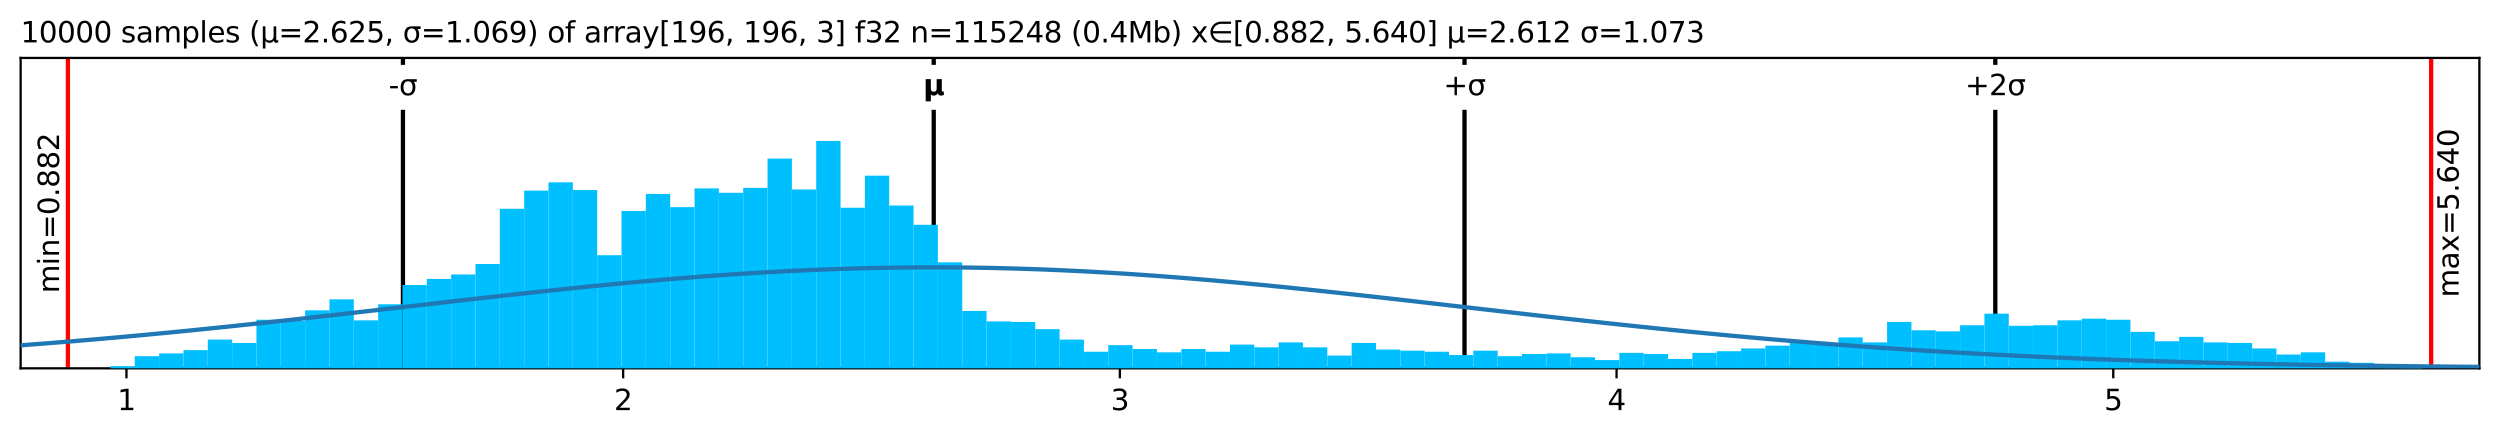<?xml version="1.0" encoding="utf-8" standalone="no"?>
<!DOCTYPE svg PUBLIC "-//W3C//DTD SVG 1.1//EN"
  "http://www.w3.org/Graphics/SVG/1.1/DTD/svg11.dtd">
<svg xmlns:xlink="http://www.w3.org/1999/xlink" width="872.4pt" height="152.406pt" viewBox="0 0 872.4 152.406" xmlns="http://www.w3.org/2000/svg" version="1.1">
 <defs>
  <style type="text/css">*{stroke-linejoin: round; stroke-linecap: butt}</style>
 </defs>
 <g id="figure_1">
  <g id="patch_1">
   <path d="M 0 152.406 
L 872.4 152.406 
L 872.4 0 
L 0 0 
z
" style="fill: #ffffff"/>
  </g>
  <g id="axes_1">
   <g id="patch_2">
    <path d="M 7.2 128.528 
L 865.2 128.528 
L 865.2 20.214 
L 7.2 20.214 
z
" style="fill: #ffffff"/>
   </g>
   <g id="matplotlib.axis_1">
    <g id="xtick_1">
     <g id="line2d_1">
      <defs>
       <path id="m8f1de1206a" d="M 0 0 
L 0 3.5 
" style="stroke: #000000; stroke-width: 0.8"/>
      </defs>
      <g>
       <use xlink:href="#m8f1de1206a" x="44.13" y="128.528" style="stroke: #000000; stroke-width: 0.8"/>
      </g>
     </g>
     <g id="text_1">
      <!-- 1 -->
      <g transform="translate(40.949 143.127) scale(0.1 -0.1)">
       <defs>
        <path id="DejaVuSans-31" d="M 794 531 
L 1825 531 
L 1825 4091 
L 703 3866 
L 703 4441 
L 1819 4666 
L 2450 4666 
L 2450 531 
L 3481 531 
L 3481 0 
L 794 0 
L 794 531 
z
" transform="scale(0.016)"/>
       </defs>
       <use xlink:href="#DejaVuSans-31"/>
      </g>
     </g>
    </g>
    <g id="xtick_2">
     <g id="line2d_2">
      <g>
       <use xlink:href="#m8f1de1206a" x="217.459" y="128.528" style="stroke: #000000; stroke-width: 0.8"/>
      </g>
     </g>
     <g id="text_2">
      <!-- 2 -->
      <g transform="translate(214.277 143.127) scale(0.1 -0.1)">
       <defs>
        <path id="DejaVuSans-32" d="M 1228 531 
L 3431 531 
L 3431 0 
L 469 0 
L 469 531 
Q 828 903 1448 1529 
Q 2069 2156 2228 2338 
Q 2531 2678 2651 2914 
Q 2772 3150 2772 3378 
Q 2772 3750 2511 3984 
Q 2250 4219 1831 4219 
Q 1534 4219 1204 4116 
Q 875 4013 500 3803 
L 500 4441 
Q 881 4594 1212 4672 
Q 1544 4750 1819 4750 
Q 2544 4750 2975 4387 
Q 3406 4025 3406 3419 
Q 3406 3131 3298 2873 
Q 3191 2616 2906 2266 
Q 2828 2175 2409 1742 
Q 1991 1309 1228 531 
z
" transform="scale(0.016)"/>
       </defs>
       <use xlink:href="#DejaVuSans-32"/>
      </g>
     </g>
    </g>
    <g id="xtick_3">
     <g id="line2d_3">
      <g>
       <use xlink:href="#m8f1de1206a" x="390.788" y="128.528" style="stroke: #000000; stroke-width: 0.8"/>
      </g>
     </g>
     <g id="text_3">
      <!-- 3 -->
      <g transform="translate(387.606 143.127) scale(0.1 -0.1)">
       <defs>
        <path id="DejaVuSans-33" d="M 2597 2516 
Q 3050 2419 3304 2112 
Q 3559 1806 3559 1356 
Q 3559 666 3084 287 
Q 2609 -91 1734 -91 
Q 1441 -91 1130 -33 
Q 819 25 488 141 
L 488 750 
Q 750 597 1062 519 
Q 1375 441 1716 441 
Q 2309 441 2620 675 
Q 2931 909 2931 1356 
Q 2931 1769 2642 2001 
Q 2353 2234 1838 2234 
L 1294 2234 
L 1294 2753 
L 1863 2753 
Q 2328 2753 2575 2939 
Q 2822 3125 2822 3475 
Q 2822 3834 2567 4026 
Q 2313 4219 1838 4219 
Q 1578 4219 1281 4162 
Q 984 4106 628 3988 
L 628 4550 
Q 988 4650 1302 4700 
Q 1616 4750 1894 4750 
Q 2613 4750 3031 4423 
Q 3450 4097 3450 3541 
Q 3450 3153 3228 2886 
Q 3006 2619 2597 2516 
z
" transform="scale(0.016)"/>
       </defs>
       <use xlink:href="#DejaVuSans-33"/>
      </g>
     </g>
    </g>
    <g id="xtick_4">
     <g id="line2d_4">
      <g>
       <use xlink:href="#m8f1de1206a" x="564.117" y="128.528" style="stroke: #000000; stroke-width: 0.8"/>
      </g>
     </g>
     <g id="text_4">
      <!-- 4 -->
      <g transform="translate(560.935 143.127) scale(0.1 -0.1)">
       <defs>
        <path id="DejaVuSans-34" d="M 2419 4116 
L 825 1625 
L 2419 1625 
L 2419 4116 
z
M 2253 4666 
L 3047 4666 
L 3047 1625 
L 3713 1625 
L 3713 1100 
L 3047 1100 
L 3047 0 
L 2419 0 
L 2419 1100 
L 313 1100 
L 313 1709 
L 2253 4666 
z
" transform="scale(0.016)"/>
       </defs>
       <use xlink:href="#DejaVuSans-34"/>
      </g>
     </g>
    </g>
    <g id="xtick_5">
     <g id="line2d_5">
      <g>
       <use xlink:href="#m8f1de1206a" x="737.445" y="128.528" style="stroke: #000000; stroke-width: 0.8"/>
      </g>
     </g>
     <g id="text_5">
      <!-- 5 -->
      <g transform="translate(734.264 143.127) scale(0.1 -0.1)">
       <defs>
        <path id="DejaVuSans-35" d="M 691 4666 
L 3169 4666 
L 3169 4134 
L 1269 4134 
L 1269 2991 
Q 1406 3038 1543 3061 
Q 1681 3084 1819 3084 
Q 2600 3084 3056 2656 
Q 3513 2228 3513 1497 
Q 3513 744 3044 326 
Q 2575 -91 1722 -91 
Q 1428 -91 1123 -41 
Q 819 9 494 109 
L 494 744 
Q 775 591 1075 516 
Q 1375 441 1709 441 
Q 2250 441 2565 725 
Q 2881 1009 2881 1497 
Q 2881 1984 2565 2268 
Q 2250 2553 1709 2553 
Q 1456 2553 1204 2497 
Q 953 2441 691 2322 
L 691 4666 
z
" transform="scale(0.016)"/>
       </defs>
       <use xlink:href="#DejaVuSans-35"/>
      </g>
     </g>
    </g>
   </g>
   <g id="matplotlib.axis_2"/>
   <g id="line2d_6">
    <path d="M 140.611 128.528 
L 140.611 20.214 
" clip-path="url(#p0a76fdce7d)" style="fill: none; stroke: #000000; stroke-width: 1.5; stroke-linecap: square"/>
   </g>
   <g id="line2d_7">
    <path d="M 325.833 128.528 
L 325.833 20.214 
" clip-path="url(#p0a76fdce7d)" style="fill: none; stroke: #000000; stroke-width: 1.5; stroke-linecap: square"/>
   </g>
   <g id="line2d_8">
    <path d="M 511.056 128.528 
L 511.056 20.214 
" clip-path="url(#p0a76fdce7d)" style="fill: none; stroke: #000000; stroke-width: 1.5; stroke-linecap: square"/>
   </g>
   <g id="line2d_9">
    <path d="M 696.278 128.528 
L 696.278 20.214 
" clip-path="url(#p0a76fdce7d)" style="fill: none; stroke: #000000; stroke-width: 1.5; stroke-linecap: square"/>
   </g>
   <g id="line2d_10">
    <path d="M 23.694 128.528 
L 23.694 20.214 
" clip-path="url(#p0a76fdce7d)" style="fill: none; stroke: #ff0000; stroke-width: 1.5; stroke-linecap: square"/>
   </g>
   <g id="line2d_11">
    <path d="M 848.376 128.528 
L 848.376 20.214 
" clip-path="url(#p0a76fdce7d)" style="fill: none; stroke: #ff0000; stroke-width: 1.5; stroke-linecap: square"/>
   </g>
   <g id="patch_3">
    <path d="M 7.2 128.528 
L 7.2 20.214 
" style="fill: none; stroke: #000000; stroke-width: 0.8; stroke-linejoin: miter; stroke-linecap: square"/>
   </g>
   <g id="patch_4">
    <path d="M 865.2 128.528 
L 865.2 20.214 
" style="fill: none; stroke: #000000; stroke-width: 0.8; stroke-linejoin: miter; stroke-linecap: square"/>
   </g>
   <g id="patch_5">
    <path d="M 7.2 128.528 
L 865.2 128.528 
" style="fill: none; stroke: #000000; stroke-width: 0.8; stroke-linejoin: miter; stroke-linecap: square"/>
   </g>
   <g id="patch_6">
    <path d="M 7.2 20.214 
L 865.2 20.214 
" style="fill: none; stroke: #000000; stroke-width: 0.8; stroke-linejoin: miter; stroke-linecap: square"/>
   </g>
   <g id="text_6">
    <g id="patch_7">
     <path d="M 22.694 102.303 
L 22.694 46.439 
Q 22.694 46.439 22.694 46.439 
L 13.016 46.439 
Q 13.016 46.439 13.016 46.439 
L 13.016 102.303 
Q 13.016 102.303 13.016 102.303 
L 22.694 102.303 
Q 22.694 102.303 22.694 102.303 
z
" style="fill: #ffffff"/>
    </g>
    <!-- min=0.882 -->
    <g transform="translate(20.614 102.303) rotate(-90) scale(0.1 -0.1)">
     <defs>
      <path id="DejaVuSans-6d" d="M 3328 2828 
Q 3544 3216 3844 3400 
Q 4144 3584 4550 3584 
Q 5097 3584 5394 3201 
Q 5691 2819 5691 2113 
L 5691 0 
L 5113 0 
L 5113 2094 
Q 5113 2597 4934 2840 
Q 4756 3084 4391 3084 
Q 3944 3084 3684 2787 
Q 3425 2491 3425 1978 
L 3425 0 
L 2847 0 
L 2847 2094 
Q 2847 2600 2669 2842 
Q 2491 3084 2119 3084 
Q 1678 3084 1418 2786 
Q 1159 2488 1159 1978 
L 1159 0 
L 581 0 
L 581 3500 
L 1159 3500 
L 1159 2956 
Q 1356 3278 1631 3431 
Q 1906 3584 2284 3584 
Q 2666 3584 2933 3390 
Q 3200 3197 3328 2828 
z
" transform="scale(0.016)"/>
      <path id="DejaVuSans-69" d="M 603 3500 
L 1178 3500 
L 1178 0 
L 603 0 
L 603 3500 
z
M 603 4863 
L 1178 4863 
L 1178 4134 
L 603 4134 
L 603 4863 
z
" transform="scale(0.016)"/>
      <path id="DejaVuSans-6e" d="M 3513 2113 
L 3513 0 
L 2938 0 
L 2938 2094 
Q 2938 2591 2744 2837 
Q 2550 3084 2163 3084 
Q 1697 3084 1428 2787 
Q 1159 2491 1159 1978 
L 1159 0 
L 581 0 
L 581 3500 
L 1159 3500 
L 1159 2956 
Q 1366 3272 1645 3428 
Q 1925 3584 2291 3584 
Q 2894 3584 3203 3211 
Q 3513 2838 3513 2113 
z
" transform="scale(0.016)"/>
      <path id="DejaVuSans-3d" d="M 678 2906 
L 4684 2906 
L 4684 2381 
L 678 2381 
L 678 2906 
z
M 678 1631 
L 4684 1631 
L 4684 1100 
L 678 1100 
L 678 1631 
z
" transform="scale(0.016)"/>
      <path id="DejaVuSans-30" d="M 2034 4250 
Q 1547 4250 1301 3770 
Q 1056 3291 1056 2328 
Q 1056 1369 1301 889 
Q 1547 409 2034 409 
Q 2525 409 2770 889 
Q 3016 1369 3016 2328 
Q 3016 3291 2770 3770 
Q 2525 4250 2034 4250 
z
M 2034 4750 
Q 2819 4750 3233 4129 
Q 3647 3509 3647 2328 
Q 3647 1150 3233 529 
Q 2819 -91 2034 -91 
Q 1250 -91 836 529 
Q 422 1150 422 2328 
Q 422 3509 836 4129 
Q 1250 4750 2034 4750 
z
" transform="scale(0.016)"/>
      <path id="DejaVuSans-2e" d="M 684 794 
L 1344 794 
L 1344 0 
L 684 0 
L 684 794 
z
" transform="scale(0.016)"/>
      <path id="DejaVuSans-38" d="M 2034 2216 
Q 1584 2216 1326 1975 
Q 1069 1734 1069 1313 
Q 1069 891 1326 650 
Q 1584 409 2034 409 
Q 2484 409 2743 651 
Q 3003 894 3003 1313 
Q 3003 1734 2745 1975 
Q 2488 2216 2034 2216 
z
M 1403 2484 
Q 997 2584 770 2862 
Q 544 3141 544 3541 
Q 544 4100 942 4425 
Q 1341 4750 2034 4750 
Q 2731 4750 3128 4425 
Q 3525 4100 3525 3541 
Q 3525 3141 3298 2862 
Q 3072 2584 2669 2484 
Q 3125 2378 3379 2068 
Q 3634 1759 3634 1313 
Q 3634 634 3220 271 
Q 2806 -91 2034 -91 
Q 1263 -91 848 271 
Q 434 634 434 1313 
Q 434 1759 690 2068 
Q 947 2378 1403 2484 
z
M 1172 3481 
Q 1172 3119 1398 2916 
Q 1625 2713 2034 2713 
Q 2441 2713 2670 2916 
Q 2900 3119 2900 3481 
Q 2900 3844 2670 4047 
Q 2441 4250 2034 4250 
Q 1625 4250 1398 4047 
Q 1172 3844 1172 3481 
z
" transform="scale(0.016)"/>
     </defs>
     <use xlink:href="#DejaVuSans-6d"/>
     <use xlink:href="#DejaVuSans-69" x="97.412"/>
     <use xlink:href="#DejaVuSans-6e" x="125.195"/>
     <use xlink:href="#DejaVuSans-3d" x="188.574"/>
     <use xlink:href="#DejaVuSans-30" x="272.363"/>
     <use xlink:href="#DejaVuSans-2e" x="335.986"/>
     <use xlink:href="#DejaVuSans-38" x="367.773"/>
     <use xlink:href="#DejaVuSans-38" x="431.396"/>
     <use xlink:href="#DejaVuSans-32" x="495.02"/>
    </g>
   </g>
   <g id="text_7">
    <g id="patch_8">
     <path d="M 860.054 103.769 
L 860.054 44.973 
Q 860.054 44.973 860.054 44.973 
L 850.376 44.973 
Q 850.376 44.973 850.376 44.973 
L 850.376 103.769 
Q 850.376 103.769 850.376 103.769 
L 860.054 103.769 
Q 860.054 103.769 860.054 103.769 
z
" style="fill: #ffffff"/>
    </g>
    <!-- max=5.640 -->
    <g transform="translate(857.974 103.769) rotate(-90) scale(0.1 -0.1)">
     <defs>
      <path id="DejaVuSans-61" d="M 2194 1759 
Q 1497 1759 1228 1600 
Q 959 1441 959 1056 
Q 959 750 1161 570 
Q 1363 391 1709 391 
Q 2188 391 2477 730 
Q 2766 1069 2766 1631 
L 2766 1759 
L 2194 1759 
z
M 3341 1997 
L 3341 0 
L 2766 0 
L 2766 531 
Q 2569 213 2275 61 
Q 1981 -91 1556 -91 
Q 1019 -91 701 211 
Q 384 513 384 1019 
Q 384 1609 779 1909 
Q 1175 2209 1959 2209 
L 2766 2209 
L 2766 2266 
Q 2766 2663 2505 2880 
Q 2244 3097 1772 3097 
Q 1472 3097 1187 3025 
Q 903 2953 641 2809 
L 641 3341 
Q 956 3463 1253 3523 
Q 1550 3584 1831 3584 
Q 2591 3584 2966 3190 
Q 3341 2797 3341 1997 
z
" transform="scale(0.016)"/>
      <path id="DejaVuSans-78" d="M 3513 3500 
L 2247 1797 
L 3578 0 
L 2900 0 
L 1881 1375 
L 863 0 
L 184 0 
L 1544 1831 
L 300 3500 
L 978 3500 
L 1906 2253 
L 2834 3500 
L 3513 3500 
z
" transform="scale(0.016)"/>
      <path id="DejaVuSans-36" d="M 2113 2584 
Q 1688 2584 1439 2293 
Q 1191 2003 1191 1497 
Q 1191 994 1439 701 
Q 1688 409 2113 409 
Q 2538 409 2786 701 
Q 3034 994 3034 1497 
Q 3034 2003 2786 2293 
Q 2538 2584 2113 2584 
z
M 3366 4563 
L 3366 3988 
Q 3128 4100 2886 4159 
Q 2644 4219 2406 4219 
Q 1781 4219 1451 3797 
Q 1122 3375 1075 2522 
Q 1259 2794 1537 2939 
Q 1816 3084 2150 3084 
Q 2853 3084 3261 2657 
Q 3669 2231 3669 1497 
Q 3669 778 3244 343 
Q 2819 -91 2113 -91 
Q 1303 -91 875 529 
Q 447 1150 447 2328 
Q 447 3434 972 4092 
Q 1497 4750 2381 4750 
Q 2619 4750 2861 4703 
Q 3103 4656 3366 4563 
z
" transform="scale(0.016)"/>
     </defs>
     <use xlink:href="#DejaVuSans-6d"/>
     <use xlink:href="#DejaVuSans-61" x="97.412"/>
     <use xlink:href="#DejaVuSans-78" x="158.691"/>
     <use xlink:href="#DejaVuSans-3d" x="217.871"/>
     <use xlink:href="#DejaVuSans-35" x="301.66"/>
     <use xlink:href="#DejaVuSans-2e" x="365.283"/>
     <use xlink:href="#DejaVuSans-36" x="397.07"/>
     <use xlink:href="#DejaVuSans-34" x="460.693"/>
     <use xlink:href="#DejaVuSans-30" x="524.316"/>
    </g>
   </g>
   <g id="text_8">
    <!-- 10000 samples (μ=2.625, σ=1.069) of array[196, 196, 3] f32 n=115248 (0.4Mb) x∈[0.882, 5.640] μ=2.612 σ=1.073 -->
    <g transform="translate(7.2 14.798) scale(0.1 -0.1)">
     <defs>
      <path id="DejaVuSans-20" transform="scale(0.016)"/>
      <path id="DejaVuSans-73" d="M 2834 3397 
L 2834 2853 
Q 2591 2978 2328 3040 
Q 2066 3103 1784 3103 
Q 1356 3103 1142 2972 
Q 928 2841 928 2578 
Q 928 2378 1081 2264 
Q 1234 2150 1697 2047 
L 1894 2003 
Q 2506 1872 2764 1633 
Q 3022 1394 3022 966 
Q 3022 478 2636 193 
Q 2250 -91 1575 -91 
Q 1294 -91 989 -36 
Q 684 19 347 128 
L 347 722 
Q 666 556 975 473 
Q 1284 391 1588 391 
Q 1994 391 2212 530 
Q 2431 669 2431 922 
Q 2431 1156 2273 1281 
Q 2116 1406 1581 1522 
L 1381 1569 
Q 847 1681 609 1914 
Q 372 2147 372 2553 
Q 372 3047 722 3315 
Q 1072 3584 1716 3584 
Q 2034 3584 2315 3537 
Q 2597 3491 2834 3397 
z
" transform="scale(0.016)"/>
      <path id="DejaVuSans-70" d="M 1159 525 
L 1159 -1331 
L 581 -1331 
L 581 3500 
L 1159 3500 
L 1159 2969 
Q 1341 3281 1617 3432 
Q 1894 3584 2278 3584 
Q 2916 3584 3314 3078 
Q 3713 2572 3713 1747 
Q 3713 922 3314 415 
Q 2916 -91 2278 -91 
Q 1894 -91 1617 61 
Q 1341 213 1159 525 
z
M 3116 1747 
Q 3116 2381 2855 2742 
Q 2594 3103 2138 3103 
Q 1681 3103 1420 2742 
Q 1159 2381 1159 1747 
Q 1159 1113 1420 752 
Q 1681 391 2138 391 
Q 2594 391 2855 752 
Q 3116 1113 3116 1747 
z
" transform="scale(0.016)"/>
      <path id="DejaVuSans-6c" d="M 603 4863 
L 1178 4863 
L 1178 0 
L 603 0 
L 603 4863 
z
" transform="scale(0.016)"/>
      <path id="DejaVuSans-65" d="M 3597 1894 
L 3597 1613 
L 953 1613 
Q 991 1019 1311 708 
Q 1631 397 2203 397 
Q 2534 397 2845 478 
Q 3156 559 3463 722 
L 3463 178 
Q 3153 47 2828 -22 
Q 2503 -91 2169 -91 
Q 1331 -91 842 396 
Q 353 884 353 1716 
Q 353 2575 817 3079 
Q 1281 3584 2069 3584 
Q 2775 3584 3186 3129 
Q 3597 2675 3597 1894 
z
M 3022 2063 
Q 3016 2534 2758 2815 
Q 2500 3097 2075 3097 
Q 1594 3097 1305 2825 
Q 1016 2553 972 2059 
L 3022 2063 
z
" transform="scale(0.016)"/>
      <path id="DejaVuSans-28" d="M 1984 4856 
Q 1566 4138 1362 3434 
Q 1159 2731 1159 2009 
Q 1159 1288 1364 580 
Q 1569 -128 1984 -844 
L 1484 -844 
Q 1016 -109 783 600 
Q 550 1309 550 2009 
Q 550 2706 781 3412 
Q 1013 4119 1484 4856 
L 1984 4856 
z
" transform="scale(0.016)"/>
      <path id="DejaVuSans-3bc" d="M 544 -1331 
L 544 3500 
L 1119 3500 
L 1119 1325 
Q 1119 872 1334 640 
Q 1550 409 1972 409 
Q 2434 409 2667 671 
Q 2900 934 2900 1459 
L 2900 3500 
L 3475 3500 
L 3475 806 
Q 3475 619 3529 530 
Q 3584 441 3700 441 
Q 3728 441 3778 458 
Q 3828 475 3916 513 
L 3916 50 
Q 3788 -22 3673 -56 
Q 3559 -91 3450 -91 
Q 3234 -91 3106 31 
Q 2978 153 2931 403 
Q 2775 156 2548 32 
Q 2322 -91 2016 -91 
Q 1697 -91 1473 31 
Q 1250 153 1119 397 
L 1119 -1331 
L 544 -1331 
z
" transform="scale(0.016)"/>
      <path id="DejaVuSans-2c" d="M 750 794 
L 1409 794 
L 1409 256 
L 897 -744 
L 494 -744 
L 750 256 
L 750 794 
z
" transform="scale(0.016)"/>
      <path id="DejaVuSans-3c3" d="M 1959 3044 
Q 1484 3044 1228 2700 
Q 959 2341 959 1747 
Q 959 1119 1226 758 
Q 1494 397 1959 397 
Q 2419 397 2687 759 
Q 2956 1122 2956 1747 
Q 2956 2319 2688 2700 
Q 2441 3044 1959 3044 
z
M 1959 3500 
L 3869 3500 
L 3869 2925 
L 3225 2925 
Q 3566 2438 3566 1747 
Q 3566 888 3138 400 
Q 2709 -91 1959 -91 
Q 1206 -91 781 400 
Q 353 888 353 1747 
Q 353 2613 781 3097 
Q 1134 3500 1959 3500 
z
" transform="scale(0.016)"/>
      <path id="DejaVuSans-39" d="M 703 97 
L 703 672 
Q 941 559 1184 500 
Q 1428 441 1663 441 
Q 2288 441 2617 861 
Q 2947 1281 2994 2138 
Q 2813 1869 2534 1725 
Q 2256 1581 1919 1581 
Q 1219 1581 811 2004 
Q 403 2428 403 3163 
Q 403 3881 828 4315 
Q 1253 4750 1959 4750 
Q 2769 4750 3195 4129 
Q 3622 3509 3622 2328 
Q 3622 1225 3098 567 
Q 2575 -91 1691 -91 
Q 1453 -91 1209 -44 
Q 966 3 703 97 
z
M 1959 2075 
Q 2384 2075 2632 2365 
Q 2881 2656 2881 3163 
Q 2881 3666 2632 3958 
Q 2384 4250 1959 4250 
Q 1534 4250 1286 3958 
Q 1038 3666 1038 3163 
Q 1038 2656 1286 2365 
Q 1534 2075 1959 2075 
z
" transform="scale(0.016)"/>
      <path id="DejaVuSans-29" d="M 513 4856 
L 1013 4856 
Q 1481 4119 1714 3412 
Q 1947 2706 1947 2009 
Q 1947 1309 1714 600 
Q 1481 -109 1013 -844 
L 513 -844 
Q 928 -128 1133 580 
Q 1338 1288 1338 2009 
Q 1338 2731 1133 3434 
Q 928 4138 513 4856 
z
" transform="scale(0.016)"/>
      <path id="DejaVuSans-6f" d="M 1959 3097 
Q 1497 3097 1228 2736 
Q 959 2375 959 1747 
Q 959 1119 1226 758 
Q 1494 397 1959 397 
Q 2419 397 2687 759 
Q 2956 1122 2956 1747 
Q 2956 2369 2687 2733 
Q 2419 3097 1959 3097 
z
M 1959 3584 
Q 2709 3584 3137 3096 
Q 3566 2609 3566 1747 
Q 3566 888 3137 398 
Q 2709 -91 1959 -91 
Q 1206 -91 779 398 
Q 353 888 353 1747 
Q 353 2609 779 3096 
Q 1206 3584 1959 3584 
z
" transform="scale(0.016)"/>
      <path id="DejaVuSans-66" d="M 2375 4863 
L 2375 4384 
L 1825 4384 
Q 1516 4384 1395 4259 
Q 1275 4134 1275 3809 
L 1275 3500 
L 2222 3500 
L 2222 3053 
L 1275 3053 
L 1275 0 
L 697 0 
L 697 3053 
L 147 3053 
L 147 3500 
L 697 3500 
L 697 3744 
Q 697 4328 969 4595 
Q 1241 4863 1831 4863 
L 2375 4863 
z
" transform="scale(0.016)"/>
      <path id="DejaVuSans-72" d="M 2631 2963 
Q 2534 3019 2420 3045 
Q 2306 3072 2169 3072 
Q 1681 3072 1420 2755 
Q 1159 2438 1159 1844 
L 1159 0 
L 581 0 
L 581 3500 
L 1159 3500 
L 1159 2956 
Q 1341 3275 1631 3429 
Q 1922 3584 2338 3584 
Q 2397 3584 2469 3576 
Q 2541 3569 2628 3553 
L 2631 2963 
z
" transform="scale(0.016)"/>
      <path id="DejaVuSans-79" d="M 2059 -325 
Q 1816 -950 1584 -1140 
Q 1353 -1331 966 -1331 
L 506 -1331 
L 506 -850 
L 844 -850 
Q 1081 -850 1212 -737 
Q 1344 -625 1503 -206 
L 1606 56 
L 191 3500 
L 800 3500 
L 1894 763 
L 2988 3500 
L 3597 3500 
L 2059 -325 
z
" transform="scale(0.016)"/>
      <path id="DejaVuSans-5b" d="M 550 4863 
L 1875 4863 
L 1875 4416 
L 1125 4416 
L 1125 -397 
L 1875 -397 
L 1875 -844 
L 550 -844 
L 550 4863 
z
" transform="scale(0.016)"/>
      <path id="DejaVuSans-5d" d="M 1947 4863 
L 1947 -844 
L 622 -844 
L 622 -397 
L 1369 -397 
L 1369 4416 
L 622 4416 
L 622 4863 
L 1947 4863 
z
" transform="scale(0.016)"/>
      <path id="DejaVuSans-4d" d="M 628 4666 
L 1569 4666 
L 2759 1491 
L 3956 4666 
L 4897 4666 
L 4897 0 
L 4281 0 
L 4281 4097 
L 3078 897 
L 2444 897 
L 1241 4097 
L 1241 0 
L 628 0 
L 628 4666 
z
" transform="scale(0.016)"/>
      <path id="DejaVuSans-62" d="M 3116 1747 
Q 3116 2381 2855 2742 
Q 2594 3103 2138 3103 
Q 1681 3103 1420 2742 
Q 1159 2381 1159 1747 
Q 1159 1113 1420 752 
Q 1681 391 2138 391 
Q 2594 391 2855 752 
Q 3116 1113 3116 1747 
z
M 1159 2969 
Q 1341 3281 1617 3432 
Q 1894 3584 2278 3584 
Q 2916 3584 3314 3078 
Q 3713 2572 3713 1747 
Q 3713 922 3314 415 
Q 2916 -91 2278 -91 
Q 1894 -91 1617 61 
Q 1341 213 1159 525 
L 1159 0 
L 581 0 
L 581 4863 
L 1159 4863 
L 1159 2969 
z
" transform="scale(0.016)"/>
      <path id="DejaVuSans-2208" d="M 1072 1959 
Q 1094 1728 1291 1353 
Q 1522 919 1959 675 
Q 2388 438 2850 434 
L 5028 434 
L 5028 -63 
L 2850 -63 
Q 2250 -63 1695 246 
Q 1141 556 844 1106 
Q 547 1656 547 2241 
Q 547 2819 844 3369 
Q 1141 3919 1695 4231 
Q 2250 4544 2850 4544 
L 5028 4544 
L 5028 4047 
L 2850 4047 
Q 2388 4044 1959 3803 
Q 1525 3556 1291 3125 
Q 1091 2750 1063 2459 
L 5028 2459 
L 5028 1959 
L 1072 1959 
z
" transform="scale(0.016)"/>
      <path id="DejaVuSans-37" d="M 525 4666 
L 3525 4666 
L 3525 4397 
L 1831 0 
L 1172 0 
L 2766 4134 
L 525 4134 
L 525 4666 
z
" transform="scale(0.016)"/>
     </defs>
     <use xlink:href="#DejaVuSans-31"/>
     <use xlink:href="#DejaVuSans-30" x="63.623"/>
     <use xlink:href="#DejaVuSans-30" x="127.246"/>
     <use xlink:href="#DejaVuSans-30" x="190.869"/>
     <use xlink:href="#DejaVuSans-30" x="254.492"/>
     <use xlink:href="#DejaVuSans-20" x="318.115"/>
     <use xlink:href="#DejaVuSans-73" x="349.902"/>
     <use xlink:href="#DejaVuSans-61" x="402.002"/>
     <use xlink:href="#DejaVuSans-6d" x="463.281"/>
     <use xlink:href="#DejaVuSans-70" x="560.693"/>
     <use xlink:href="#DejaVuSans-6c" x="624.17"/>
     <use xlink:href="#DejaVuSans-65" x="651.953"/>
     <use xlink:href="#DejaVuSans-73" x="713.477"/>
     <use xlink:href="#DejaVuSans-20" x="765.576"/>
     <use xlink:href="#DejaVuSans-28" x="797.363"/>
     <use xlink:href="#DejaVuSans-3bc" x="836.377"/>
     <use xlink:href="#DejaVuSans-3d" x="900"/>
     <use xlink:href="#DejaVuSans-32" x="983.789"/>
     <use xlink:href="#DejaVuSans-2e" x="1047.412"/>
     <use xlink:href="#DejaVuSans-36" x="1079.199"/>
     <use xlink:href="#DejaVuSans-32" x="1142.822"/>
     <use xlink:href="#DejaVuSans-35" x="1206.445"/>
     <use xlink:href="#DejaVuSans-2c" x="1270.068"/>
     <use xlink:href="#DejaVuSans-20" x="1301.855"/>
     <use xlink:href="#DejaVuSans-3c3" x="1333.643"/>
     <use xlink:href="#DejaVuSans-3d" x="1397.021"/>
     <use xlink:href="#DejaVuSans-31" x="1480.811"/>
     <use xlink:href="#DejaVuSans-2e" x="1544.434"/>
     <use xlink:href="#DejaVuSans-30" x="1576.221"/>
     <use xlink:href="#DejaVuSans-36" x="1639.844"/>
     <use xlink:href="#DejaVuSans-39" x="1703.467"/>
     <use xlink:href="#DejaVuSans-29" x="1767.09"/>
     <use xlink:href="#DejaVuSans-20" x="1806.104"/>
     <use xlink:href="#DejaVuSans-6f" x="1837.891"/>
     <use xlink:href="#DejaVuSans-66" x="1899.072"/>
     <use xlink:href="#DejaVuSans-20" x="1934.277"/>
     <use xlink:href="#DejaVuSans-61" x="1966.064"/>
     <use xlink:href="#DejaVuSans-72" x="2027.344"/>
     <use xlink:href="#DejaVuSans-72" x="2066.707"/>
     <use xlink:href="#DejaVuSans-61" x="2107.82"/>
     <use xlink:href="#DejaVuSans-79" x="2169.1"/>
     <use xlink:href="#DejaVuSans-5b" x="2228.279"/>
     <use xlink:href="#DejaVuSans-31" x="2267.293"/>
     <use xlink:href="#DejaVuSans-39" x="2330.916"/>
     <use xlink:href="#DejaVuSans-36" x="2394.539"/>
     <use xlink:href="#DejaVuSans-2c" x="2458.162"/>
     <use xlink:href="#DejaVuSans-20" x="2489.949"/>
     <use xlink:href="#DejaVuSans-31" x="2521.736"/>
     <use xlink:href="#DejaVuSans-39" x="2585.359"/>
     <use xlink:href="#DejaVuSans-36" x="2648.982"/>
     <use xlink:href="#DejaVuSans-2c" x="2712.605"/>
     <use xlink:href="#DejaVuSans-20" x="2744.393"/>
     <use xlink:href="#DejaVuSans-33" x="2776.18"/>
     <use xlink:href="#DejaVuSans-5d" x="2839.803"/>
     <use xlink:href="#DejaVuSans-20" x="2878.816"/>
     <use xlink:href="#DejaVuSans-66" x="2910.604"/>
     <use xlink:href="#DejaVuSans-33" x="2945.809"/>
     <use xlink:href="#DejaVuSans-32" x="3009.432"/>
     <use xlink:href="#DejaVuSans-20" x="3073.055"/>
     <use xlink:href="#DejaVuSans-6e" x="3104.842"/>
     <use xlink:href="#DejaVuSans-3d" x="3168.221"/>
     <use xlink:href="#DejaVuSans-31" x="3252.01"/>
     <use xlink:href="#DejaVuSans-31" x="3315.633"/>
     <use xlink:href="#DejaVuSans-35" x="3379.256"/>
     <use xlink:href="#DejaVuSans-32" x="3442.879"/>
     <use xlink:href="#DejaVuSans-34" x="3506.502"/>
     <use xlink:href="#DejaVuSans-38" x="3570.125"/>
     <use xlink:href="#DejaVuSans-20" x="3633.748"/>
     <use xlink:href="#DejaVuSans-28" x="3665.535"/>
     <use xlink:href="#DejaVuSans-30" x="3704.549"/>
     <use xlink:href="#DejaVuSans-2e" x="3768.172"/>
     <use xlink:href="#DejaVuSans-34" x="3799.959"/>
     <use xlink:href="#DejaVuSans-4d" x="3863.582"/>
     <use xlink:href="#DejaVuSans-62" x="3949.861"/>
     <use xlink:href="#DejaVuSans-29" x="4013.338"/>
     <use xlink:href="#DejaVuSans-20" x="4052.352"/>
     <use xlink:href="#DejaVuSans-78" x="4084.139"/>
     <use xlink:href="#DejaVuSans-2208" x="4143.318"/>
     <use xlink:href="#DejaVuSans-5b" x="4230.428"/>
     <use xlink:href="#DejaVuSans-30" x="4269.441"/>
     <use xlink:href="#DejaVuSans-2e" x="4333.064"/>
     <use xlink:href="#DejaVuSans-38" x="4364.852"/>
     <use xlink:href="#DejaVuSans-38" x="4428.475"/>
     <use xlink:href="#DejaVuSans-32" x="4492.098"/>
     <use xlink:href="#DejaVuSans-2c" x="4555.721"/>
     <use xlink:href="#DejaVuSans-20" x="4587.508"/>
     <use xlink:href="#DejaVuSans-35" x="4619.295"/>
     <use xlink:href="#DejaVuSans-2e" x="4682.918"/>
     <use xlink:href="#DejaVuSans-36" x="4714.705"/>
     <use xlink:href="#DejaVuSans-34" x="4778.328"/>
     <use xlink:href="#DejaVuSans-30" x="4841.951"/>
     <use xlink:href="#DejaVuSans-5d" x="4905.574"/>
     <use xlink:href="#DejaVuSans-20" x="4944.588"/>
     <use xlink:href="#DejaVuSans-3bc" x="4976.375"/>
     <use xlink:href="#DejaVuSans-3d" x="5039.998"/>
     <use xlink:href="#DejaVuSans-32" x="5123.787"/>
     <use xlink:href="#DejaVuSans-2e" x="5187.41"/>
     <use xlink:href="#DejaVuSans-36" x="5219.197"/>
     <use xlink:href="#DejaVuSans-31" x="5282.82"/>
     <use xlink:href="#DejaVuSans-32" x="5346.443"/>
     <use xlink:href="#DejaVuSans-20" x="5410.066"/>
     <use xlink:href="#DejaVuSans-3c3" x="5441.854"/>
     <use xlink:href="#DejaVuSans-3d" x="5505.232"/>
     <use xlink:href="#DejaVuSans-31" x="5589.021"/>
     <use xlink:href="#DejaVuSans-2e" x="5652.645"/>
     <use xlink:href="#DejaVuSans-30" x="5684.432"/>
     <use xlink:href="#DejaVuSans-37" x="5748.055"/>
     <use xlink:href="#DejaVuSans-33" x="5811.678"/>
    </g>
   </g>
   <g id="patch_9">
    <path d="M 38.535 128.528 
L 47.028 128.528 
L 47.028 127.758 
L 38.535 127.758 
z
" clip-path="url(#p0a76fdce7d)" style="fill: #00bfff"/>
   </g>
   <g id="patch_10">
    <path d="M 47.028 128.528 
L 55.52 128.528 
L 55.52 124.291 
L 47.028 124.291 
z
" clip-path="url(#p0a76fdce7d)" style="fill: #00bfff"/>
   </g>
   <g id="patch_11">
    <path d="M 55.52 128.528 
L 64.013 128.528 
L 64.013 123.328 
L 55.52 123.328 
z
" clip-path="url(#p0a76fdce7d)" style="fill: #00bfff"/>
   </g>
   <g id="patch_12">
    <path d="M 64.013 128.528 
L 72.506 128.528 
L 72.506 122.172 
L 64.013 122.172 
z
" clip-path="url(#p0a76fdce7d)" style="fill: #00bfff"/>
   </g>
   <g id="patch_13">
    <path d="M 72.506 128.528 
L 80.999 128.528 
L 80.999 118.513 
L 72.506 118.513 
z
" clip-path="url(#p0a76fdce7d)" style="fill: #00bfff"/>
   </g>
   <g id="patch_14">
    <path d="M 80.999 128.528 
L 89.492 128.528 
L 89.492 119.669 
L 80.999 119.669 
z
" clip-path="url(#p0a76fdce7d)" style="fill: #00bfff"/>
   </g>
   <g id="patch_15">
    <path d="M 89.492 128.528 
L 97.985 128.528 
L 97.985 111.579 
L 89.492 111.579 
z
" clip-path="url(#p0a76fdce7d)" style="fill: #00bfff"/>
   </g>
   <g id="patch_16">
    <path d="M 97.985 128.528 
L 106.477 128.528 
L 106.477 111.965 
L 97.985 111.965 
z
" clip-path="url(#p0a76fdce7d)" style="fill: #00bfff"/>
   </g>
   <g id="patch_17">
    <path d="M 106.477 128.528 
L 114.97 128.528 
L 114.97 108.305 
L 106.477 108.305 
z
" clip-path="url(#p0a76fdce7d)" style="fill: #00bfff"/>
   </g>
   <g id="patch_18">
    <path d="M 114.97 128.528 
L 123.463 128.528 
L 123.463 104.453 
L 114.97 104.453 
z
" clip-path="url(#p0a76fdce7d)" style="fill: #00bfff"/>
   </g>
   <g id="patch_19">
    <path d="M 123.463 128.528 
L 131.956 128.528 
L 131.956 111.772 
L 123.463 111.772 
z
" clip-path="url(#p0a76fdce7d)" style="fill: #00bfff"/>
   </g>
   <g id="patch_20">
    <path d="M 131.956 128.528 
L 140.449 128.528 
L 140.449 106.187 
L 131.956 106.187 
z
" clip-path="url(#p0a76fdce7d)" style="fill: #00bfff"/>
   </g>
   <g id="patch_21">
    <path d="M 140.449 128.528 
L 148.942 128.528 
L 148.942 99.446 
L 140.449 99.446 
z
" clip-path="url(#p0a76fdce7d)" style="fill: #00bfff"/>
   </g>
   <g id="patch_22">
    <path d="M 148.942 128.528 
L 157.435 128.528 
L 157.435 97.327 
L 148.942 97.327 
z
" clip-path="url(#p0a76fdce7d)" style="fill: #00bfff"/>
   </g>
   <g id="patch_23">
    <path d="M 157.435 128.528 
L 165.927 128.528 
L 165.927 95.786 
L 157.435 95.786 
z
" clip-path="url(#p0a76fdce7d)" style="fill: #00bfff"/>
   </g>
   <g id="patch_24">
    <path d="M 165.927 128.528 
L 174.42 128.528 
L 174.42 92.127 
L 165.927 92.127 
z
" clip-path="url(#p0a76fdce7d)" style="fill: #00bfff"/>
   </g>
   <g id="patch_25">
    <path d="M 174.42 128.528 
L 182.913 128.528 
L 182.913 72.867 
L 174.42 72.867 
z
" clip-path="url(#p0a76fdce7d)" style="fill: #00bfff"/>
   </g>
   <g id="patch_26">
    <path d="M 182.913 128.528 
L 191.406 128.528 
L 191.406 66.511 
L 182.913 66.511 
z
" clip-path="url(#p0a76fdce7d)" style="fill: #00bfff"/>
   </g>
   <g id="patch_27">
    <path d="M 191.406 128.528 
L 199.899 128.528 
L 199.899 63.622 
L 191.406 63.622 
z
" clip-path="url(#p0a76fdce7d)" style="fill: #00bfff"/>
   </g>
   <g id="patch_28">
    <path d="M 199.899 128.528 
L 208.392 128.528 
L 208.392 66.318 
L 199.899 66.318 
z
" clip-path="url(#p0a76fdce7d)" style="fill: #00bfff"/>
   </g>
   <g id="patch_29">
    <path d="M 208.392 128.528 
L 216.884 128.528 
L 216.884 89.045 
L 208.392 89.045 
z
" clip-path="url(#p0a76fdce7d)" style="fill: #00bfff"/>
   </g>
   <g id="patch_30">
    <path d="M 216.884 128.528 
L 225.377 128.528 
L 225.377 73.637 
L 216.884 73.637 
z
" clip-path="url(#p0a76fdce7d)" style="fill: #00bfff"/>
   </g>
   <g id="patch_31">
    <path d="M 225.377 128.528 
L 233.87 128.528 
L 233.87 67.667 
L 225.377 67.667 
z
" clip-path="url(#p0a76fdce7d)" style="fill: #00bfff"/>
   </g>
   <g id="patch_32">
    <path d="M 233.87 128.528 
L 242.363 128.528 
L 242.363 72.289 
L 233.87 72.289 
z
" clip-path="url(#p0a76fdce7d)" style="fill: #00bfff"/>
   </g>
   <g id="patch_33">
    <path d="M 242.363 128.528 
L 250.856 128.528 
L 250.856 65.74 
L 242.363 65.74 
z
" clip-path="url(#p0a76fdce7d)" style="fill: #00bfff"/>
   </g>
   <g id="patch_34">
    <path d="M 250.856 128.528 
L 259.349 128.528 
L 259.349 67.281 
L 250.856 67.281 
z
" clip-path="url(#p0a76fdce7d)" style="fill: #00bfff"/>
   </g>
   <g id="patch_35">
    <path d="M 259.349 128.528 
L 267.842 128.528 
L 267.842 65.548 
L 259.349 65.548 
z
" clip-path="url(#p0a76fdce7d)" style="fill: #00bfff"/>
   </g>
   <g id="patch_36">
    <path d="M 267.842 128.528 
L 276.334 128.528 
L 276.334 55.34 
L 267.842 55.34 
z
" clip-path="url(#p0a76fdce7d)" style="fill: #00bfff"/>
   </g>
   <g id="patch_37">
    <path d="M 276.334 128.528 
L 284.827 128.528 
L 284.827 66.126 
L 276.334 66.126 
z
" clip-path="url(#p0a76fdce7d)" style="fill: #00bfff"/>
   </g>
   <g id="patch_38">
    <path d="M 284.827 128.528 
L 293.32 128.528 
L 293.32 49.177 
L 284.827 49.177 
z
" clip-path="url(#p0a76fdce7d)" style="fill: #00bfff"/>
   </g>
   <g id="patch_39">
    <path d="M 293.32 128.528 
L 301.813 128.528 
L 301.813 72.481 
L 293.32 72.481 
z
" clip-path="url(#p0a76fdce7d)" style="fill: #00bfff"/>
   </g>
   <g id="patch_40">
    <path d="M 301.813 128.528 
L 310.306 128.528 
L 310.306 61.311 
L 301.813 61.311 
z
" clip-path="url(#p0a76fdce7d)" style="fill: #00bfff"/>
   </g>
   <g id="patch_41">
    <path d="M 310.306 128.528 
L 318.799 128.528 
L 318.799 71.711 
L 310.306 71.711 
z
" clip-path="url(#p0a76fdce7d)" style="fill: #00bfff"/>
   </g>
   <g id="patch_42">
    <path d="M 318.799 128.528 
L 327.291 128.528 
L 327.291 78.452 
L 318.799 78.452 
z
" clip-path="url(#p0a76fdce7d)" style="fill: #00bfff"/>
   </g>
   <g id="patch_43">
    <path d="M 327.291 128.528 
L 335.784 128.528 
L 335.784 91.549 
L 327.291 91.549 
z
" clip-path="url(#p0a76fdce7d)" style="fill: #00bfff"/>
   </g>
   <g id="patch_44">
    <path d="M 335.784 128.528 
L 344.277 128.528 
L 344.277 108.498 
L 335.784 108.498 
z
" clip-path="url(#p0a76fdce7d)" style="fill: #00bfff"/>
   </g>
   <g id="patch_45">
    <path d="M 344.277 128.528 
L 352.77 128.528 
L 352.77 112.157 
L 344.277 112.157 
z
" clip-path="url(#p0a76fdce7d)" style="fill: #00bfff"/>
   </g>
   <g id="patch_46">
    <path d="M 352.77 128.528 
L 361.263 128.528 
L 361.263 112.35 
L 352.77 112.35 
z
" clip-path="url(#p0a76fdce7d)" style="fill: #00bfff"/>
   </g>
   <g id="patch_47">
    <path d="M 361.263 128.528 
L 369.756 128.528 
L 369.756 114.854 
L 361.263 114.854 
z
" clip-path="url(#p0a76fdce7d)" style="fill: #00bfff"/>
   </g>
   <g id="patch_48">
    <path d="M 369.756 128.528 
L 378.249 128.528 
L 378.249 118.513 
L 369.756 118.513 
z
" clip-path="url(#p0a76fdce7d)" style="fill: #00bfff"/>
   </g>
   <g id="patch_49">
    <path d="M 378.249 128.528 
L 386.741 128.528 
L 386.741 122.75 
L 378.249 122.75 
z
" clip-path="url(#p0a76fdce7d)" style="fill: #00bfff"/>
   </g>
   <g id="patch_50">
    <path d="M 386.741 128.528 
L 395.234 128.528 
L 395.234 120.439 
L 386.741 120.439 
z
" clip-path="url(#p0a76fdce7d)" style="fill: #00bfff"/>
   </g>
   <g id="patch_51">
    <path d="M 395.234 128.528 
L 403.727 128.528 
L 403.727 121.787 
L 395.234 121.787 
z
" clip-path="url(#p0a76fdce7d)" style="fill: #00bfff"/>
   </g>
   <g id="patch_52">
    <path d="M 403.727 128.528 
L 412.22 128.528 
L 412.22 122.943 
L 403.727 122.943 
z
" clip-path="url(#p0a76fdce7d)" style="fill: #00bfff"/>
   </g>
   <g id="patch_53">
    <path d="M 412.22 128.528 
L 420.713 128.528 
L 420.713 121.787 
L 412.22 121.787 
z
" clip-path="url(#p0a76fdce7d)" style="fill: #00bfff"/>
   </g>
   <g id="patch_54">
    <path d="M 420.713 128.528 
L 429.206 128.528 
L 429.206 122.75 
L 420.713 122.75 
z
" clip-path="url(#p0a76fdce7d)" style="fill: #00bfff"/>
   </g>
   <g id="patch_55">
    <path d="M 429.206 128.528 
L 437.698 128.528 
L 437.698 120.246 
L 429.206 120.246 
z
" clip-path="url(#p0a76fdce7d)" style="fill: #00bfff"/>
   </g>
   <g id="patch_56">
    <path d="M 437.698 128.528 
L 446.191 128.528 
L 446.191 121.209 
L 437.698 121.209 
z
" clip-path="url(#p0a76fdce7d)" style="fill: #00bfff"/>
   </g>
   <g id="patch_57">
    <path d="M 446.191 128.528 
L 454.684 128.528 
L 454.684 119.476 
L 446.191 119.476 
z
" clip-path="url(#p0a76fdce7d)" style="fill: #00bfff"/>
   </g>
   <g id="patch_58">
    <path d="M 454.684 128.528 
L 463.177 128.528 
L 463.177 121.209 
L 454.684 121.209 
z
" clip-path="url(#p0a76fdce7d)" style="fill: #00bfff"/>
   </g>
   <g id="patch_59">
    <path d="M 463.177 128.528 
L 471.67 128.528 
L 471.67 124.098 
L 463.177 124.098 
z
" clip-path="url(#p0a76fdce7d)" style="fill: #00bfff"/>
   </g>
   <g id="patch_60">
    <path d="M 471.67 128.528 
L 480.163 128.528 
L 480.163 119.669 
L 471.67 119.669 
z
" clip-path="url(#p0a76fdce7d)" style="fill: #00bfff"/>
   </g>
   <g id="patch_61">
    <path d="M 480.163 128.528 
L 488.655 128.528 
L 488.655 121.98 
L 480.163 121.98 
z
" clip-path="url(#p0a76fdce7d)" style="fill: #00bfff"/>
   </g>
   <g id="patch_62">
    <path d="M 488.655 128.528 
L 497.148 128.528 
L 497.148 122.365 
L 488.655 122.365 
z
" clip-path="url(#p0a76fdce7d)" style="fill: #00bfff"/>
   </g>
   <g id="patch_63">
    <path d="M 497.148 128.528 
L 505.641 128.528 
L 505.641 122.75 
L 497.148 122.75 
z
" clip-path="url(#p0a76fdce7d)" style="fill: #00bfff"/>
   </g>
   <g id="patch_64">
    <path d="M 505.641 128.528 
L 514.134 128.528 
L 514.134 123.906 
L 505.641 123.906 
z
" clip-path="url(#p0a76fdce7d)" style="fill: #00bfff"/>
   </g>
   <g id="patch_65">
    <path d="M 514.134 128.528 
L 522.627 128.528 
L 522.627 122.365 
L 514.134 122.365 
z
" clip-path="url(#p0a76fdce7d)" style="fill: #00bfff"/>
   </g>
   <g id="patch_66">
    <path d="M 522.627 128.528 
L 531.12 128.528 
L 531.12 124.291 
L 522.627 124.291 
z
" clip-path="url(#p0a76fdce7d)" style="fill: #00bfff"/>
   </g>
   <g id="patch_67">
    <path d="M 531.12 128.528 
L 539.613 128.528 
L 539.613 123.521 
L 531.12 123.521 
z
" clip-path="url(#p0a76fdce7d)" style="fill: #00bfff"/>
   </g>
   <g id="patch_68">
    <path d="M 539.613 128.528 
L 548.105 128.528 
L 548.105 123.328 
L 539.613 123.328 
z
" clip-path="url(#p0a76fdce7d)" style="fill: #00bfff"/>
   </g>
   <g id="patch_69">
    <path d="M 548.105 128.528 
L 556.598 128.528 
L 556.598 124.676 
L 548.105 124.676 
z
" clip-path="url(#p0a76fdce7d)" style="fill: #00bfff"/>
   </g>
   <g id="patch_70">
    <path d="M 556.598 128.528 
L 565.091 128.528 
L 565.091 125.639 
L 556.598 125.639 
z
" clip-path="url(#p0a76fdce7d)" style="fill: #00bfff"/>
   </g>
   <g id="patch_71">
    <path d="M 565.091 128.528 
L 573.584 128.528 
L 573.584 123.135 
L 565.091 123.135 
z
" clip-path="url(#p0a76fdce7d)" style="fill: #00bfff"/>
   </g>
   <g id="patch_72">
    <path d="M 573.584 128.528 
L 582.077 128.528 
L 582.077 123.521 
L 573.584 123.521 
z
" clip-path="url(#p0a76fdce7d)" style="fill: #00bfff"/>
   </g>
   <g id="patch_73">
    <path d="M 582.077 128.528 
L 590.57 128.528 
L 590.57 125.254 
L 582.077 125.254 
z
" clip-path="url(#p0a76fdce7d)" style="fill: #00bfff"/>
   </g>
   <g id="patch_74">
    <path d="M 590.57 128.528 
L 599.062 128.528 
L 599.062 123.135 
L 590.57 123.135 
z
" clip-path="url(#p0a76fdce7d)" style="fill: #00bfff"/>
   </g>
   <g id="patch_75">
    <path d="M 599.062 128.528 
L 607.555 128.528 
L 607.555 122.558 
L 599.062 122.558 
z
" clip-path="url(#p0a76fdce7d)" style="fill: #00bfff"/>
   </g>
   <g id="patch_76">
    <path d="M 607.555 128.528 
L 616.048 128.528 
L 616.048 121.595 
L 607.555 121.595 
z
" clip-path="url(#p0a76fdce7d)" style="fill: #00bfff"/>
   </g>
   <g id="patch_77">
    <path d="M 616.048 128.528 
L 624.541 128.528 
L 624.541 120.632 
L 616.048 120.632 
z
" clip-path="url(#p0a76fdce7d)" style="fill: #00bfff"/>
   </g>
   <g id="patch_78">
    <path d="M 624.541 128.528 
L 633.034 128.528 
L 633.034 119.669 
L 624.541 119.669 
z
" clip-path="url(#p0a76fdce7d)" style="fill: #00bfff"/>
   </g>
   <g id="patch_79">
    <path d="M 633.034 128.528 
L 641.527 128.528 
L 641.527 119.669 
L 633.034 119.669 
z
" clip-path="url(#p0a76fdce7d)" style="fill: #00bfff"/>
   </g>
   <g id="patch_80">
    <path d="M 641.527 128.528 
L 650.02 128.528 
L 650.02 117.743 
L 641.527 117.743 
z
" clip-path="url(#p0a76fdce7d)" style="fill: #00bfff"/>
   </g>
   <g id="patch_81">
    <path d="M 650.02 128.528 
L 658.512 128.528 
L 658.512 119.476 
L 650.02 119.476 
z
" clip-path="url(#p0a76fdce7d)" style="fill: #00bfff"/>
   </g>
   <g id="patch_82">
    <path d="M 658.512 128.528 
L 667.005 128.528 
L 667.005 112.35 
L 658.512 112.35 
z
" clip-path="url(#p0a76fdce7d)" style="fill: #00bfff"/>
   </g>
   <g id="patch_83">
    <path d="M 667.005 128.528 
L 675.498 128.528 
L 675.498 115.239 
L 667.005 115.239 
z
" clip-path="url(#p0a76fdce7d)" style="fill: #00bfff"/>
   </g>
   <g id="patch_84">
    <path d="M 675.498 128.528 
L 683.991 128.528 
L 683.991 115.624 
L 675.498 115.624 
z
" clip-path="url(#p0a76fdce7d)" style="fill: #00bfff"/>
   </g>
   <g id="patch_85">
    <path d="M 683.991 128.528 
L 692.484 128.528 
L 692.484 113.505 
L 683.991 113.505 
z
" clip-path="url(#p0a76fdce7d)" style="fill: #00bfff"/>
   </g>
   <g id="patch_86">
    <path d="M 692.484 128.528 
L 700.977 128.528 
L 700.977 109.461 
L 692.484 109.461 
z
" clip-path="url(#p0a76fdce7d)" style="fill: #00bfff"/>
   </g>
   <g id="patch_87">
    <path d="M 700.977 128.528 
L 709.469 128.528 
L 709.469 113.698 
L 700.977 113.698 
z
" clip-path="url(#p0a76fdce7d)" style="fill: #00bfff"/>
   </g>
   <g id="patch_88">
    <path d="M 709.469 128.528 
L 717.962 128.528 
L 717.962 113.505 
L 709.469 113.505 
z
" clip-path="url(#p0a76fdce7d)" style="fill: #00bfff"/>
   </g>
   <g id="patch_89">
    <path d="M 717.962 128.528 
L 726.455 128.528 
L 726.455 111.772 
L 717.962 111.772 
z
" clip-path="url(#p0a76fdce7d)" style="fill: #00bfff"/>
   </g>
   <g id="patch_90">
    <path d="M 726.455 128.528 
L 734.948 128.528 
L 734.948 111.194 
L 726.455 111.194 
z
" clip-path="url(#p0a76fdce7d)" style="fill: #00bfff"/>
   </g>
   <g id="patch_91">
    <path d="M 734.948 128.528 
L 743.441 128.528 
L 743.441 111.579 
L 734.948 111.579 
z
" clip-path="url(#p0a76fdce7d)" style="fill: #00bfff"/>
   </g>
   <g id="patch_92">
    <path d="M 743.441 128.528 
L 751.934 128.528 
L 751.934 115.817 
L 743.441 115.817 
z
" clip-path="url(#p0a76fdce7d)" style="fill: #00bfff"/>
   </g>
   <g id="patch_93">
    <path d="M 751.934 128.528 
L 760.427 128.528 
L 760.427 119.091 
L 751.934 119.091 
z
" clip-path="url(#p0a76fdce7d)" style="fill: #00bfff"/>
   </g>
   <g id="patch_94">
    <path d="M 760.427 128.528 
L 768.919 128.528 
L 768.919 117.55 
L 760.427 117.55 
z
" clip-path="url(#p0a76fdce7d)" style="fill: #00bfff"/>
   </g>
   <g id="patch_95">
    <path d="M 768.919 128.528 
L 777.412 128.528 
L 777.412 119.476 
L 768.919 119.476 
z
" clip-path="url(#p0a76fdce7d)" style="fill: #00bfff"/>
   </g>
   <g id="patch_96">
    <path d="M 777.412 128.528 
L 785.905 128.528 
L 785.905 119.669 
L 777.412 119.669 
z
" clip-path="url(#p0a76fdce7d)" style="fill: #00bfff"/>
   </g>
   <g id="patch_97">
    <path d="M 785.905 128.528 
L 794.398 128.528 
L 794.398 121.595 
L 785.905 121.595 
z
" clip-path="url(#p0a76fdce7d)" style="fill: #00bfff"/>
   </g>
   <g id="patch_98">
    <path d="M 794.398 128.528 
L 802.891 128.528 
L 802.891 123.713 
L 794.398 123.713 
z
" clip-path="url(#p0a76fdce7d)" style="fill: #00bfff"/>
   </g>
   <g id="patch_99">
    <path d="M 802.891 128.528 
L 811.384 128.528 
L 811.384 122.943 
L 802.891 122.943 
z
" clip-path="url(#p0a76fdce7d)" style="fill: #00bfff"/>
   </g>
   <g id="patch_100">
    <path d="M 811.384 128.528 
L 819.876 128.528 
L 819.876 126.217 
L 811.384 126.217 
z
" clip-path="url(#p0a76fdce7d)" style="fill: #00bfff"/>
   </g>
   <g id="patch_101">
    <path d="M 819.876 128.528 
L 828.369 128.528 
L 828.369 126.602 
L 819.876 126.602 
z
" clip-path="url(#p0a76fdce7d)" style="fill: #00bfff"/>
   </g>
   <g id="patch_102">
    <path d="M 828.369 128.528 
L 836.862 128.528 
L 836.862 128.143 
L 828.369 128.143 
z
" clip-path="url(#p0a76fdce7d)" style="fill: #00bfff"/>
   </g>
   <g id="patch_103">
    <path d="M 836.862 128.528 
L 845.355 128.528 
L 845.355 128.143 
L 836.862 128.143 
z
" clip-path="url(#p0a76fdce7d)" style="fill: #00bfff"/>
   </g>
   <g id="line2d_12">
    <path d="M 7.2 120.506 
L 15.867 119.843 
L 24.533 119.146 
L 33.2 118.415 
L 41.867 117.651 
L 50.533 116.854 
L 59.2 116.027 
L 67.867 115.171 
L 76.533 114.287 
L 85.2 113.378 
L 93.867 112.446 
L 102.533 111.494 
L 111.2 110.525 
L 119.867 109.543 
L 128.533 108.551 
L 137.2 107.553 
L 145.867 106.553 
L 154.533 105.556 
L 163.2 104.567 
L 171.867 103.589 
L 180.533 102.628 
L 189.2 101.689 
L 197.867 100.777 
L 206.533 99.897 
L 215.2 99.053 
L 223.867 98.251 
L 232.533 97.495 
L 241.2 96.789 
L 249.867 96.139 
L 258.533 95.548 
L 267.2 95.019 
L 275.867 94.556 
L 284.533 94.162 
L 293.2 93.84 
L 301.867 93.591 
L 310.533 93.417 
L 319.2 93.32 
L 327.866 93.299 
L 336.533 93.356 
L 345.2 93.489 
L 353.866 93.698 
L 362.533 93.982 
L 371.2 94.338 
L 379.866 94.765 
L 388.533 95.259 
L 397.2 95.817 
L 405.866 96.437 
L 414.533 97.114 
L 423.2 97.843 
L 431.866 98.622 
L 440.533 99.444 
L 449.2 100.306 
L 457.866 101.201 
L 466.533 102.127 
L 475.2 103.077 
L 483.866 104.046 
L 492.533 105.03 
L 501.2 106.023 
L 509.866 107.022 
L 518.533 108.022 
L 527.2 109.017 
L 535.866 110.005 
L 544.533 110.982 
L 553.2 111.943 
L 561.866 112.886 
L 570.533 113.807 
L 579.2 114.705 
L 587.866 115.576 
L 596.533 116.419 
L 605.2 117.232 
L 613.866 118.013 
L 622.533 118.762 
L 631.2 119.477 
L 639.866 120.158 
L 648.533 120.805 
L 657.2 121.417 
L 665.866 121.995 
L 674.533 122.54 
L 683.2 123.051 
L 691.866 123.529 
L 700.533 123.975 
L 709.2 124.391 
L 717.866 124.777 
L 726.533 125.135 
L 735.2 125.465 
L 743.866 125.769 
L 752.533 126.048 
L 761.2 126.304 
L 769.866 126.538 
L 778.533 126.751 
L 787.2 126.945 
L 795.866 127.12 
L 804.533 127.279 
L 813.2 127.423 
L 821.866 127.552 
L 830.533 127.668 
L 839.2 127.772 
L 847.866 127.864 
L 856.533 127.947 
L 865.2 128.02 
" clip-path="url(#p0a76fdce7d)" style="fill: none; stroke: #1f77b4; stroke-width: 1.5; stroke-linecap: square"/>
   </g>
   <g id="text_9">
    <g id="patch_104">
     <path d="M 135.639 38.308 
L 145.584 38.308 
Q 148.584 38.308 148.584 35.308 
L 148.584 25.63 
Q 148.584 22.63 145.584 22.63 
L 135.639 22.63 
Q 132.639 22.63 132.639 25.63 
L 132.639 35.308 
Q 132.639 38.308 135.639 38.308 
z
" style="fill: #ffffff"/>
    </g>
    <!-- -σ -->
    <g transform="translate(135.639 33.228) scale(0.1 -0.1)">
     <defs>
      <path id="DejaVuSans-2d" d="M 313 2009 
L 1997 2009 
L 1997 1497 
L 313 1497 
L 313 2009 
z
" transform="scale(0.016)"/>
     </defs>
     <use xlink:href="#DejaVuSans-2d"/>
     <use xlink:href="#DejaVuSans-3c3" x="36.084"/>
    </g>
   </g>
   <g id="text_10">
    <g id="patch_105">
     <path d="M 322.155 38.308 
L 329.512 38.308 
Q 332.512 38.308 332.512 35.308 
L 332.512 25.63 
Q 332.512 22.63 329.512 22.63 
L 322.155 22.63 
Q 319.155 22.63 319.155 25.63 
L 319.155 35.308 
Q 319.155 38.308 322.155 38.308 
z
" style="fill: #ffffff"/>
    </g>
    <!-- μ -->
    <g transform="translate(322.155 33.217) scale(0.1 -0.1)">
     <defs>
      <path id="DejaVuSans-Bold-3bc" d="M 544 -1338 
L 544 3500 
L 1672 3500 
L 1672 1466 
Q 1672 1103 1828 926 
Q 1984 750 2303 750 
Q 2625 750 2781 926 
Q 2938 1103 2938 1466 
L 2938 3500 
L 4063 3500 
L 4063 1159 
Q 4063 938 4114 850 
Q 4166 763 4288 763 
Q 4344 763 4395 778 
Q 4447 794 4506 831 
L 4506 50 
Q 4341 -22 4195 -56 
Q 4050 -91 3909 -91 
Q 3631 -91 3454 26 
Q 3278 144 3169 403 
Q 3022 156 2811 32 
Q 2600 -91 2322 -91 
Q 2091 -91 1928 -17 
Q 1766 56 1672 206 
L 1672 -1338 
L 544 -1338 
z
" transform="scale(0.016)"/>
     </defs>
     <use xlink:href="#DejaVuSans-Bold-3bc"/>
    </g>
   </g>
   <g id="text_11">
    <g id="patch_106">
     <path d="M 503.697 38.308 
L 518.414 38.308 
Q 521.414 38.308 521.414 35.308 
L 521.414 25.63 
Q 521.414 22.63 518.414 22.63 
L 503.697 22.63 
Q 500.697 22.63 500.697 25.63 
L 500.697 35.308 
Q 500.697 38.308 503.697 38.308 
z
" style="fill: #ffffff"/>
    </g>
    <!-- +σ -->
    <g transform="translate(503.697 33.228) scale(0.1 -0.1)">
     <defs>
      <path id="DejaVuSans-2b" d="M 2944 4013 
L 2944 2272 
L 4684 2272 
L 4684 1741 
L 2944 1741 
L 2944 0 
L 2419 0 
L 2419 1741 
L 678 1741 
L 678 2272 
L 2419 2272 
L 2419 4013 
L 2944 4013 
z
" transform="scale(0.016)"/>
     </defs>
     <use xlink:href="#DejaVuSans-2b"/>
     <use xlink:href="#DejaVuSans-3c3" x="83.789"/>
    </g>
   </g>
   <g id="text_12">
    <g id="patch_107">
     <path d="M 685.738 38.308 
L 706.818 38.308 
Q 709.818 38.308 709.818 35.308 
L 709.818 25.63 
Q 709.818 22.63 706.818 22.63 
L 685.738 22.63 
Q 682.738 22.63 682.738 25.63 
L 682.738 35.308 
Q 682.738 38.308 685.738 38.308 
z
" style="fill: #ffffff"/>
    </g>
    <!-- +2σ -->
    <g transform="translate(685.738 33.228) scale(0.1 -0.1)">
     <use xlink:href="#DejaVuSans-2b"/>
     <use xlink:href="#DejaVuSans-32" x="83.789"/>
     <use xlink:href="#DejaVuSans-3c3" x="147.412"/>
    </g>
   </g>
  </g>
 </g>
 <defs>
  <clipPath id="p0a76fdce7d">
   <rect x="7.2" y="20.214" width="858" height="108.314"/>
  </clipPath>
 </defs>
</svg>
